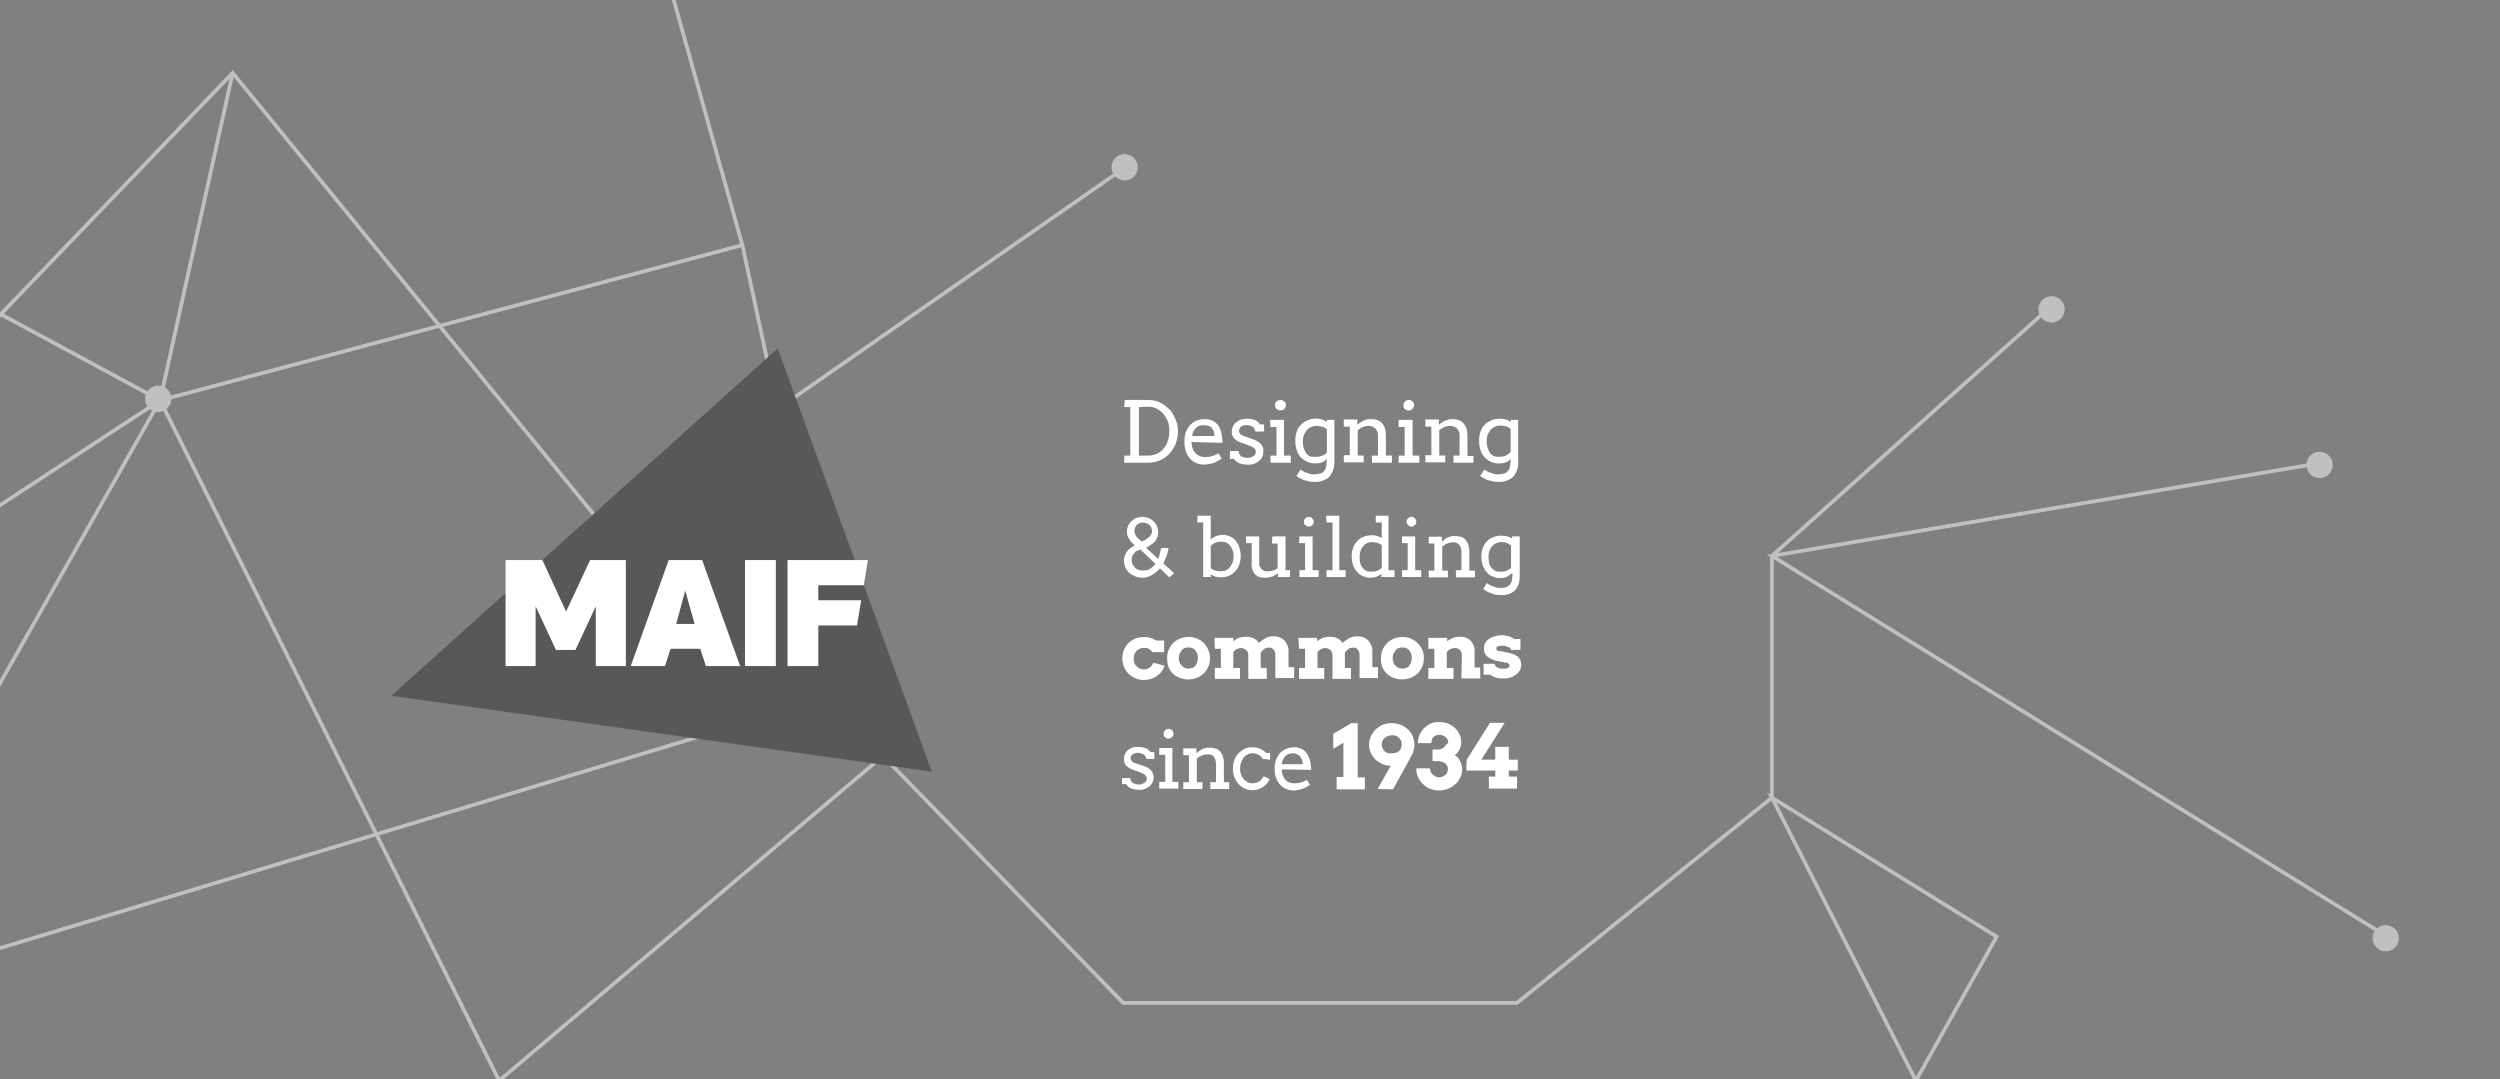 <svg xmlns="http://www.w3.org/2000/svg" xmlns:xlink="http://www.w3.org/1999/xlink" id="Calque_1" x="0" y="0" version="1.1" viewBox="0 0 665.1 287.1" style="enable-background:new 0 0 665.1 287.1" xml:space="preserve"><rect x="0" y="0" width="665.1" height="287.1" fill="#808080" stroke="none"/><style type="text/css">.st0{fill-opacity:0}.st1{fill:#fff}.st2{opacity:.5}.st3{fill:none;stroke:#fff;stroke-miterlimit:10}.st4{fill:#58585a}</style><g><title>Plan de travail 1</title><g><g id="Calque_1-2"><rect width="1278.5" height="287.9" x="-373.5" y="-.4" class="st0"/><path d="M299.2,106.4h6.2c0.7,0,1.5,0.1,2.2,0.3c0.7,0.2,1.3,0.5,1.9,0.9s1.1,0.8,1.6,1.3s0.9,1.1,1.2,1.7 c0.3,0.6,0.6,1.3,0.8,2c0.2,0.7,0.3,1.5,0.3,2.2c0,0.8-0.1,1.5-0.3,2.2c-0.2,0.7-0.4,1.4-0.8,2c-1.3,2.6-4.1,4.2-7,4.1h-6.2v-1.9 h1.6v-12.9h-1.6L299.2,106.4z M303,108.3v12.9h2.6c0.8,0,1.5-0.2,2.2-0.5s1.3-0.8,1.8-1.4s0.9-1.3,1.1-2.1 c0.3-0.8,0.4-1.7,0.4-2.6s-0.1-1.7-0.4-2.5c-0.3-0.7-0.7-1.4-1.2-2s-1.1-1-1.8-1.4c-0.7-0.3-1.4-0.5-2.2-0.5L303,108.3z" class="st1"/><path d="M317,117.6c0,0.3,0,0.6,0.1,0.9c0,0.3,0.1,0.5,0.2,0.8c0.2,0.7,0.7,1.3,1.3,1.7c0.6,0.4,1.3,0.6,2,0.6 c0.6,0,1.2-0.1,1.8-0.2c0.6-0.2,1.2-0.5,1.8-0.8l0.8,1.4c-0.7,0.5-1.5,0.9-2.2,1.2c-0.8,0.2-1.6,0.4-2.4,0.4 c-0.7,0-1.5-0.1-2.1-0.4c-0.6-0.2-1.2-0.6-1.7-1.2c-0.5-0.5-0.9-1.2-1.1-1.9c-0.3-0.9-0.4-1.7-0.4-2.6c0-0.8,0.1-1.6,0.3-2.3 c0.2-0.7,0.6-1.3,1-1.9c0.5-0.5,1-1,1.7-1.3s1.5-0.5,2.3-0.5c0.7,0,1.5,0.1,2.1,0.4c0.5,0.2,1,0.6,1.4,1s0.6,0.9,0.8,1.5 c0.2,0.5,0.3,1.1,0.4,1.7c0,0.3,0.1,0.6,0.1,0.9s0,0.6,0,0.8L317,117.6z M320.2,113.1c-0.4,0-0.8,0.1-1.2,0.2 c-0.3,0.1-0.6,0.3-0.9,0.6c-0.3,0.3-0.5,0.6-0.6,0.9c-0.2,0.4-0.3,0.8-0.3,1.2h5.9c0-0.4-0.1-0.8-0.2-1.2 c-0.1-0.3-0.3-0.7-0.5-0.9c-0.2-0.3-0.5-0.5-0.9-0.6C321,113.2,320.6,113.1,320.2,113.1L320.2,113.1z" class="st1"/><path d="M333.7,114c-0.1-0.2-0.3-0.4-0.5-0.5s-0.5-0.2-0.8-0.3c-0.3-0.1-0.5-0.1-0.8-0.1s-0.5,0-0.8,0.1 c-0.2,0.1-0.4,0.1-0.6,0.3c-0.2,0.1-0.3,0.3-0.4,0.5c-0.3,0.5-0.2,1.1,0.2,1.5c0.3,0.3,0.7,0.5,1.2,0.6l2.2,0.8 c0.8,0.2,1.5,0.7,2.1,1.3c0.5,0.6,0.7,1.3,0.6,2c0,0.5-0.1,1-0.3,1.4c-0.2,0.4-0.5,0.8-0.9,1.1c-0.4,0.3-0.8,0.5-1.3,0.7 c-0.6,0.2-1.2,0.3-1.8,0.2c-0.7,0-1.5-0.1-2.2-0.4c-0.5-0.3-1-0.6-1.3-1.1h-1.1V120h2.3c0,0.3,0.1,0.6,0.2,0.8 c0.1,0.2,0.3,0.4,0.5,0.6c0.2,0.1,0.5,0.2,0.8,0.3c0.3,0.1,0.6,0.1,0.9,0.1s0.6,0,0.8-0.1c0.3-0.1,0.5-0.2,0.7-0.3 c0.2-0.1,0.4-0.3,0.5-0.5s0.2-0.4,0.2-0.7c0-0.3-0.1-0.7-0.4-0.9c-0.3-0.3-0.8-0.6-1.2-0.7l-2.2-0.8c-0.8-0.2-1.4-0.6-2-1.2 c-0.4-0.5-0.7-1.2-0.6-1.8c0-0.5,0.1-0.9,0.3-1.3c0.2-0.4,0.4-0.8,0.8-1.1c0.4-0.3,0.8-0.6,1.2-0.7c0.5-0.2,1.1-0.3,1.7-0.3 c0.7,0,1.4,0.1,2,0.3c0.6,0.2,1.1,0.6,1.5,1.2h1.1v1.9H334C333.9,114.5,333.8,114.2,333.7,114z" class="st1"/><path d="M337.9,111.7h3.7v9.5h1.8v1.9H338v-1.9h1.6v-7.6H338L337.9,111.7z M339.2,107.7c0-0.2,0-0.4,0.1-0.5 c0.1-0.2,0.2-0.3,0.3-0.4c0.1-0.1,0.3-0.2,0.5-0.3c0.4-0.1,0.8-0.1,1.1,0c0.2,0.1,0.3,0.2,0.5,0.3c0.1,0.1,0.2,0.3,0.3,0.4 c0.1,0.2,0.1,0.4,0.1,0.5c0,0.2,0,0.4-0.1,0.6s-0.2,0.3-0.3,0.5c-0.1,0.1-0.3,0.2-0.5,0.3c-0.4,0.1-0.8,0.1-1.1,0 c-0.2-0.1-0.3-0.2-0.5-0.3c-0.1-0.1-0.2-0.3-0.3-0.5C339.2,108,339.2,107.8,339.2,107.7L339.2,107.7z" class="st1"/><path d="M353,122.1c-0.4,0.4-0.8,0.7-1.3,0.9c-0.5,0.2-1.1,0.3-1.7,0.3c-0.7,0-1.5-0.1-2.1-0.4 c-0.7-0.3-1.3-0.7-1.8-1.2s-0.9-1.2-1.1-1.9c-0.3-0.8-0.4-1.7-0.4-2.6c0-0.8,0.1-1.6,0.4-2.4c0.2-0.7,0.6-1.3,1.1-1.8 s1.1-0.9,1.8-1.2c1.2-0.5,2.6-0.6,3.8-0.2c0.5,0.1,0.9,0.4,1.3,0.7v-0.6h2v11c0.1,1.5-0.4,2.9-1.3,4.1c-1.1,1-2.5,1.5-4,1.4 c-0.4,0-0.8,0-1.2-0.1c-0.4-0.1-0.9-0.2-1.3-0.3c-0.4-0.1-0.8-0.3-1.2-0.5c-0.4-0.2-0.8-0.4-1.1-0.7l1.1-1.7 c0.2,0.2,0.5,0.4,0.8,0.5c0.3,0.2,0.6,0.3,0.9,0.4s0.7,0.2,1,0.3c0.3,0.1,0.7,0.1,1,0.1c0.5,0,1-0.1,1.5-0.2 c0.4-0.1,0.7-0.3,1-0.6c0.3-0.4,0.5-0.8,0.6-1.2c0.1-0.6,0.2-1.3,0.2-1.9L353,122.1z M350.3,121.5c0.3,0,0.6,0,0.9-0.1 c0.5-0.1,1-0.3,1.4-0.6c0.2-0.1,0.3-0.3,0.4-0.4v-6.2c-0.4-0.3-0.8-0.6-1.3-0.7s-1-0.2-1.5-0.2s-0.9,0.1-1.4,0.3 c-0.4,0.2-0.8,0.4-1.1,0.8c-0.3,0.4-0.6,0.8-0.8,1.3c-0.2,0.6-0.3,1.2-0.3,1.8c0,0.6,0.1,1.3,0.3,1.9c0.2,0.5,0.4,1,0.7,1.3 c0.3,0.4,0.7,0.6,1.1,0.8C349.3,121.5,349.8,121.6,350.3,121.5L350.3,121.5z" class="st1"/><path d="M365,121.2h1.6V116c0.1-0.7-0.2-1.5-0.7-2s-1.2-0.7-1.9-0.7c-0.5,0-1,0.1-1.4,0.3c-0.5,0.2-1,0.5-1.4,0.9 v6.7h1.6v1.8h-5.3v-1.9h1.6v-7.6h-1.6v-1.9h3.6v1.4l0,0c0.2-0.2,0.5-0.4,0.8-0.6s0.6-0.4,0.9-0.5s0.6-0.3,0.9-0.3 c0.3-0.1,0.7-0.1,1-0.1c0.6,0,1.1,0.1,1.6,0.2c0.5,0.2,0.9,0.4,1.3,0.8s0.6,0.8,0.8,1.3c0.2,0.6,0.3,1.3,0.3,1.9v5.5h1.6v1.9H365 V121.2z" class="st1"/><path d="M372.1,111.7h3.7v9.5h1.8v1.9h-5.5v-1.9h1.6v-7.6h-1.6V111.7z M373.4,107.7c0-0.2,0-0.4,0.1-0.5 c0.1-0.2,0.2-0.3,0.3-0.4c0.3-0.3,0.6-0.4,1-0.4c0.2,0,0.4,0,0.5,0.1c0.2,0.1,0.3,0.2,0.5,0.3c0.1,0.1,0.2,0.3,0.3,0.4 c0.1,0.2,0.1,0.4,0.1,0.5c0,0.2,0,0.4-0.1,0.6s-0.2,0.3-0.3,0.5c-0.1,0.1-0.3,0.2-0.5,0.3c-0.2,0.1-0.4,0.1-0.5,0.1 c-0.2,0-0.4,0-0.6-0.1s-0.3-0.2-0.5-0.3c-0.1-0.1-0.2-0.3-0.3-0.5C373.4,108,373.4,107.8,373.4,107.7L373.4,107.7z" class="st1"/><path d="M386.7,121.2h1.6V116c0.1-0.7-0.2-1.5-0.7-2s-1.2-0.7-1.9-0.7c-0.5,0-1,0.1-1.4,0.3c-0.5,0.2-1,0.5-1.4,0.9 v6.7h1.6v1.8h-5.3v-1.9h1.6v-7.6h-1.6v-1.9h3.6v1.4l0,0c0.2-0.2,0.5-0.4,0.8-0.6s0.6-0.4,0.9-0.5s0.7-0.2,1-0.3 c0.3-0.1,0.7-0.1,1-0.1c0.6,0,1.1,0.1,1.6,0.3c0.5,0.1,0.9,0.4,1.2,0.8c0.4,0.4,0.6,0.8,0.8,1.3c0.2,0.6,0.3,1.3,0.3,1.9v5.5h1.6 v1.8h-5.3L386.7,121.2z" class="st1"/><path d="M401.9,122.1c-0.4,0.4-0.8,0.7-1.3,0.9c-0.5,0.2-1.1,0.3-1.7,0.3c-0.7,0-1.5-0.1-2.1-0.4 c-0.7-0.3-1.3-0.7-1.8-1.2c-0.5-0.6-0.9-1.2-1.1-1.9c-0.3-0.8-0.4-1.7-0.4-2.6c0-0.8,0.1-1.6,0.4-2.4c0.2-0.7,0.6-1.3,1.1-1.8 s1.1-0.9,1.8-1.2c0.7-0.3,1.5-0.4,2.3-0.4c0.5,0,1,0.1,1.5,0.2s0.9,0.4,1.3,0.7v-0.6h2v11c0.1,1.5-0.3,2.9-1.3,4.1 c-1.1,1-2.5,1.5-4,1.4c-0.4,0-0.8,0-1.2-0.1c-0.4-0.1-0.9-0.2-1.3-0.3c-0.4-0.1-0.8-0.3-1.2-0.5c-0.4-0.2-0.8-0.4-1.1-0.7 l1.1-1.7c0.2,0.2,0.5,0.4,0.8,0.5c0.3,0.2,0.6,0.3,0.9,0.4s0.7,0.2,1,0.3c0.3,0.1,0.7,0.1,1,0.1c0.5,0,1-0.1,1.5-0.2 c0.4-0.1,0.7-0.3,1-0.6c0.3-0.3,0.5-0.8,0.6-1.2c0.1-0.6,0.2-1.3,0.2-1.9L401.9,122.1z M399.1,121.5c0.3,0,0.6,0,0.9-0.1 s0.5-0.1,0.8-0.3c0.2-0.1,0.4-0.2,0.6-0.4c0.2-0.1,0.3-0.3,0.5-0.4v-6.2c-0.4-0.3-0.8-0.6-1.3-0.7s-1-0.2-1.5-0.2 s-0.9,0.1-1.4,0.3c-0.4,0.2-0.8,0.4-1.1,0.8c-0.3,0.4-0.6,0.8-0.8,1.3c-0.2,0.6-0.3,1.2-0.3,1.8c0,0.6,0.1,1.3,0.3,1.9 c0.2,0.5,0.4,1,0.7,1.3c0.3,0.4,0.7,0.6,1.1,0.8C398.1,121.5,398.6,121.6,399.1,121.5L399.1,121.5z" class="st1"/><path d="M311.1,153.6l-2.5-2.4c-0.3,0.4-0.6,0.7-1,1c-0.7,0.6-1.5,1-2.3,1.3c-0.5,0.1-0.9,0.2-1.4,0.2 c-1.3,0-2.5-0.5-3.5-1.3c-0.4-0.4-0.8-0.9-1-1.4c-0.2-0.6-0.4-1.2-0.4-1.8c0-0.4,0.1-0.8,0.2-1.2s0.3-0.8,0.5-1.1 s0.5-0.7,0.8-0.9c0.4-0.3,0.9-0.6,1.4-0.9l-0.7-0.7c-0.2-0.2-0.4-0.4-0.5-0.6c-0.2-0.2-0.3-0.5-0.5-0.7c-0.1-0.3-0.2-0.5-0.3-0.8 c-0.1-0.3-0.1-0.5-0.1-0.8c0-1.1,0.4-2.1,1.2-2.8c0.8-0.8,1.8-1.2,2.9-1.2s2.2,0.4,3,1.2c0.4,0.4,0.7,0.8,0.9,1.3 c0.2,0.5,0.3,1,0.3,1.5c0,0.4,0,0.7-0.1,1.1c-0.1,0.3-0.2,0.6-0.4,0.9c-0.1,0.3-0.3,0.5-0.5,0.7s-0.4,0.4-0.7,0.6 c-0.2,0.2-0.5,0.3-0.7,0.5c-0.2,0.1-0.5,0.3-0.8,0.4l3.2,3c0.2-0.5,0.4-1,0.5-1.5s0.2-0.9,0.3-1.4h2c-0.1,0.7-0.3,1.3-0.5,2 c-0.3,0.7-0.6,1.4-0.9,2.1l2.9,2.6L311.1,153.6z M302.6,146.5c-0.2,0.1-0.5,0.2-0.6,0.4c-0.2,0.2-0.3,0.4-0.5,0.6 c-0.5,0.8-0.6,1.8-0.2,2.6c0.2,0.3,0.4,0.6,0.6,0.9c0.3,0.3,0.6,0.5,1,0.6s0.8,0.2,1.2,0.2c0.3,0,0.7-0.1,1-0.1 c0.3-0.1,0.6-0.2,0.9-0.4s0.5-0.4,0.8-0.6c0.2-0.2,0.5-0.5,0.6-0.7l-4-3.8L302.6,146.5z M305.8,142.8c0.2-0.2,0.3-0.4,0.5-0.7 c0.1-0.2,0.2-0.5,0.2-0.8s-0.1-0.6-0.2-0.9c-0.1-0.3-0.3-0.5-0.5-0.7s-0.5-0.4-0.8-0.5s-0.6-0.2-0.9-0.2s-0.6,0.1-1,0.2 c-0.3,0.1-0.5,0.3-0.7,0.5c-0.4,0.4-0.6,1-0.6,1.6c0,0.3,0.1,0.6,0.2,0.9c0.2,0.4,0.4,0.7,0.8,1l0.9,0.9c0.4-0.2,0.8-0.4,1.2-0.6 C305.2,143.2,305.6,143,305.8,142.8L305.8,142.8z" class="st1"/><path d="M318.6,137.2h3.5v6.3c0.5-0.4,1-0.7,1.5-0.9c1.2-0.4,2.5-0.4,3.6,0.1c0.6,0.3,1.1,0.6,1.5,1.1s0.8,1.1,1,1.8 c0.5,1.5,0.5,3.1,0,4.6c-0.2,0.7-0.6,1.3-1.1,1.8s-1,0.9-1.7,1.2s-1.4,0.4-2.1,0.4c-0.5,0-1-0.1-1.5-0.2 c-0.4-0.1-0.8-0.4-1.2-0.6v0.7h-2V139h-1.6L318.6,137.2z M324.8,144.1c-0.5,0-1,0.1-1.5,0.3s-0.9,0.5-1.2,0.9v5.8 c0.3,0.3,0.6,0.5,1,0.6c0.5,0.2,1.1,0.3,1.6,0.3c0.4,0,0.9-0.1,1.3-0.2c0.4-0.2,0.8-0.4,1.1-0.8c0.3-0.4,0.6-0.8,0.8-1.3 c0.4-1.1,0.4-2.3,0-3.4c-0.2-0.4-0.4-0.9-0.7-1.2c-0.3-0.3-0.6-0.6-1-0.8C325.6,144.2,325.2,144.1,324.8,144.1z" class="st1"/><path d="M338.5,142.7h3.5v9h1.2v1.8H340v-1c-0.5,0.4-1,0.7-1.6,0.9s-1.2,0.3-1.9,0.3c-0.5,0-1-0.1-1.5-0.2 c-0.4-0.1-0.8-0.4-1.1-0.7c-0.3-0.4-0.6-0.8-0.7-1.3c-0.2-0.6-0.3-1.2-0.2-1.8v-5.2h-1.5v-1.8h3.5v6.8c-0.1,0.7,0.1,1.3,0.6,1.9 c0.4,0.4,1,0.7,1.7,0.6c0.5,0,0.9-0.1,1.3-0.2c0.5-0.1,0.9-0.4,1.3-0.6v-6.6h-1.5L338.5,142.7z" class="st1"/><path d="M345.7,142.7h3.5v9h1.6v1.8h-5.1v-1.8h1.5v-7.2h-1.6L345.7,142.7z M346.9,138.8c0-0.2,0-0.4,0.1-0.5 c0.1-0.2,0.2-0.3,0.3-0.4c0.1-0.1,0.3-0.2,0.4-0.3c0.3-0.1,0.7-0.1,1,0c0.2,0.1,0.3,0.2,0.4,0.3s0.2,0.3,0.3,0.4 c0.1,0.2,0.1,0.3,0.1,0.5s0,0.4-0.1,0.5c-0.1,0.2-0.2,0.3-0.3,0.4c-0.1,0.1-0.3,0.2-0.4,0.3c-0.3,0.1-0.7,0.1-1,0 c-0.2-0.1-0.3-0.2-0.4-0.3C347,139.6,346.9,139.2,346.9,138.8z" class="st1"/><path d="M352.8,137.2h3.5v14.5h1.7v1.8h-5.1v-1.8h1.6V139h-1.6L352.8,137.2z" class="st1"/><path d="M366,137.2h3.4v14.5h1.6v1.8h-3.5v-0.9c-0.3,0.4-0.8,0.6-1.2,0.8c-0.5,0.2-1,0.3-1.6,0.3 c-0.7,0-1.4-0.1-2-0.4c-0.6-0.2-1.2-0.6-1.6-1.1c-0.5-0.5-0.9-1.1-1.1-1.8c-0.3-0.8-0.4-1.6-0.4-2.4c0-0.8,0.1-1.6,0.4-2.3 c0.2-0.7,0.6-1.2,1.1-1.8c0.5-0.5,1-0.9,1.7-1.1c0.7-0.3,1.4-0.4,2.2-0.4c0.5,0,1,0,1.4,0.2c0.4,0.1,0.9,0.3,1.2,0.6V139H366 V137.2z M365,152.1c0.5,0,1-0.1,1.5-0.3c0.4-0.2,0.8-0.4,1.1-0.8v-6c-0.4-0.3-0.8-0.5-1.2-0.6c-0.5-0.1-0.9-0.2-1.4-0.2 c-0.4,0-0.9,0.1-1.3,0.3s-0.8,0.4-1,0.8c-0.3,0.3-0.6,0.8-0.7,1.2c-0.2,0.5-0.3,1.1-0.3,1.6c0,0.6,0.1,1.2,0.2,1.8 c0.1,0.5,0.4,0.9,0.7,1.3c0.3,0.3,0.7,0.6,1.1,0.8C364.1,152,364.5,152.1,365,152.1z" class="st1"/><path d="M373,142.7h3.5v9h1.6v1.8H373v-1.8h1.5v-7.2H373V142.7z M374.2,138.8c0-0.2,0-0.4,0.1-0.5 c0.1-0.2,0.2-0.3,0.3-0.4c0.1-0.1,0.3-0.2,0.4-0.3c0.2-0.1,0.4-0.1,0.5-0.1c0.2,0,0.4,0,0.5,0.1c0.2,0.1,0.3,0.2,0.4,0.3 s0.2,0.3,0.3,0.4c0.1,0.2,0.1,0.3,0.1,0.5s0,0.4-0.1,0.5c-0.1,0.2-0.2,0.3-0.3,0.4c-0.1,0.1-0.3,0.2-0.4,0.3 c-0.2,0.1-0.3,0.1-0.5,0.1s-0.4,0-0.5-0.1c-0.3-0.2-0.6-0.4-0.7-0.8C374.2,139.2,374.2,139,374.2,138.8L374.2,138.8z" class="st1"/><path d="M387.3,151.7h1.5v-4.9c0-0.7-0.2-1.4-0.6-1.9c-0.5-0.5-1.2-0.7-1.8-0.6c-0.5,0-0.9,0.1-1.4,0.3 s-0.9,0.5-1.3,0.8v6.4h1.5v1.8h-5.1v-1.8h1.5v-7.2h-1.5v-1.8h3.5v1.3l0,0c0.2-0.2,0.5-0.4,0.7-0.6c0.5-0.4,1.1-0.6,1.7-0.8 c0.3-0.1,0.7-0.1,1-0.1c0.5,0,1.1,0.1,1.6,0.2c0.5,0.1,0.9,0.4,1.2,0.7c0.3,0.4,0.6,0.8,0.8,1.3c0.2,0.6,0.3,1.2,0.3,1.8v5.2h1.5 v1.8h-5L387.3,151.7z" class="st1"/><path d="M402,152.6c-0.3,0.4-0.8,0.7-1.2,0.9c-0.5,0.2-1.1,0.3-1.6,0.3c-0.7,0-1.4-0.1-2-0.4 c-0.6-0.2-1.2-0.6-1.6-1.1c-0.5-0.5-0.8-1.1-1.1-1.8c-0.3-0.8-0.4-1.6-0.4-2.4c0-0.8,0.1-1.6,0.4-2.3c0.2-0.7,0.6-1.3,1.1-1.8 s1-0.9,1.7-1.1c0.7-0.3,1.4-0.4,2.2-0.4c0.5,0,1,0.1,1.5,0.2c0.5,0.1,0.9,0.3,1.3,0.6v-0.6h2v10.4c0.1,1.4-0.3,2.8-1.2,3.9 c-1,1-2.4,1.4-3.8,1.3c-0.4,0-0.8,0-1.2-0.1c-0.4,0-0.8-0.1-1.2-0.3c-0.4-0.1-0.8-0.3-1.2-0.5c-0.4-0.2-0.7-0.4-1.1-0.7l1-1.6 c0.2,0.2,0.5,0.4,0.7,0.5c0.3,0.2,0.6,0.3,0.9,0.4c0.3,0.1,0.7,0.2,1,0.3s0.7,0.1,1,0.1c0.5,0,0.9,0,1.4-0.2 c0.4-0.1,0.7-0.3,1-0.6s0.5-0.7,0.6-1.1c0.1-0.6,0.2-1.2,0.2-1.8L402,152.6z M399.4,152.1c0.6,0,1.1-0.1,1.6-0.3 c0.2-0.1,0.4-0.2,0.6-0.4c0.2-0.1,0.3-0.2,0.4-0.4v-5.9c-0.4-0.3-0.8-0.5-1.2-0.7c-0.5-0.1-1-0.2-1.4-0.2s-0.9,0.1-1.3,0.3 s-0.8,0.4-1.1,0.8c-0.3,0.3-0.6,0.8-0.7,1.2c-0.2,0.5-0.3,1-0.3,1.6s0.1,1.2,0.2,1.8c0.1,0.5,0.4,0.9,0.7,1.3 c0.3,0.3,0.7,0.6,1.1,0.8C398.5,152,398.9,152.1,399.4,152.1L399.4,152.1z" class="st1"/><path d="M306.6,173.5c-0.3-0.4-0.6-0.7-1-0.9s-0.9-0.3-1.3-0.2c-0.4,0-0.8,0-1.1,0.2c-0.3,0.1-0.6,0.3-0.9,0.6 c-0.2,0.3-0.4,0.6-0.5,0.9c-0.1,0.4-0.2,0.8-0.2,1.2s0.1,0.7,0.2,1.1c0.1,0.3,0.3,0.6,0.6,0.9c0.3,0.3,0.6,0.4,0.9,0.6 c0.3,0.1,0.7,0.2,1.1,0.2c0.3,0,0.6-0.1,0.9-0.2c0.3-0.1,0.5-0.3,0.7-0.4c0.2-0.2,0.4-0.4,0.5-0.6c0.1-0.2,0.3-0.4,0.4-0.6 l2.9,0.8c-0.1,0.5-0.4,0.9-0.6,1.3c-0.3,0.5-0.7,0.9-1.1,1.2c-0.5,0.4-1.1,0.7-1.6,0.9c-0.7,0.3-1.4,0.4-2.2,0.4 c-0.8,0-1.6-0.1-2.3-0.5c-0.7-0.3-1.3-0.7-1.8-1.2c-1.1-1.1-1.6-2.6-1.6-4.1c0-0.8,0.1-1.5,0.4-2.2s0.7-1.3,1.2-1.8 s1.1-0.9,1.8-1.2c0.7-0.3,1.5-0.4,2.3-0.4c0.6,0,1.2,0,1.7,0.2c0.6,0.2,1.1,0.4,1.6,0.7h2.1v3.1H306.6z" class="st1"/><path d="M310.5,175.1c0-0.8,0.1-1.5,0.4-2.2s0.7-1.3,1.2-1.8s1.1-0.9,1.8-1.2c1.5-0.6,3.2-0.6,4.6,0 c0.7,0.3,1.3,0.7,1.8,1.2c1,1.1,1.6,2.5,1.6,4c0,0.8-0.1,1.5-0.4,2.2c-0.6,1.4-1.6,2.4-3,3c-1.5,0.6-3.2,0.6-4.7,0 c-1.4-0.5-2.5-1.6-3-3C310.6,176.6,310.5,175.9,310.5,175.1z M313.6,175.1c0,0.4,0.1,0.8,0.2,1.1s0.3,0.6,0.6,0.9 c0.2,0.2,0.5,0.4,0.8,0.6c0.3,0.1,0.7,0.2,1,0.2s0.7-0.1,1-0.2c0.3-0.1,0.6-0.3,0.8-0.6c0.2-0.3,0.4-0.6,0.5-0.9 c0.1-0.4,0.2-0.8,0.2-1.1c0-0.4-0.1-0.8-0.2-1.2c-0.1-0.3-0.3-0.6-0.5-0.9c-0.2-0.2-0.5-0.4-0.8-0.6c-0.6-0.2-1.4-0.2-2,0 c-0.3,0.1-0.6,0.3-0.8,0.6c-0.2,0.3-0.4,0.6-0.6,0.9C313.7,174.3,313.6,174.7,313.6,175.1L313.6,175.1z" class="st1"/><path d="M323.1,169.7h5v0.9c0.5-0.4,1-0.7,1.5-0.9c0.6-0.2,1.2-0.3,1.8-0.3c0.7,0,1.5,0.1,2.1,0.4 c0.6,0.3,1.1,0.7,1.4,1.3c0.2-0.3,0.5-0.5,0.8-0.7s0.6-0.4,0.9-0.6c0.3-0.1,0.7-0.3,1-0.4c0.4-0.1,0.7-0.1,1.1-0.1 c1.1-0.1,2.2,0.3,3,1.1c0.8,0.9,1.2,2,1.1,3.2v3.9h1.5v2.9h-5v-6.2c0-0.5-0.1-1-0.5-1.4c-0.3-0.4-0.8-0.6-1.3-0.5 c-0.4,0-0.8,0.1-1.1,0.3c-0.4,0.3-0.7,0.6-1,1v4.1h1.6v2.9h-4.9v-6.2c0-0.3,0-0.5-0.1-0.8c-0.1-0.2-0.2-0.4-0.4-0.6 c-0.2-0.2-0.4-0.3-0.6-0.4c-0.2-0.1-0.5-0.2-0.7-0.2c-0.4,0-0.7,0.1-1.1,0.2c-0.4,0.2-0.8,0.5-1.1,0.9v4.2h1.8v2.9h-6.7v-2.9h1.6 v-5.1h-1.6L323.1,169.7z" class="st1"/><path d="M345.4,169.7h5v0.9c0.5-0.4,1-0.7,1.5-0.9c0.6-0.2,1.2-0.3,1.8-0.3c0.7,0,1.5,0.1,2.1,0.4 c0.6,0.3,1.1,0.8,1.4,1.3c0.2-0.3,0.5-0.5,0.8-0.7s0.6-0.4,0.9-0.6c0.3-0.1,0.7-0.3,1-0.4c0.4-0.1,0.7-0.1,1.1-0.1 c1.1-0.1,2.2,0.3,3,1.1c0.8,0.9,1.2,2,1.1,3.2v3.9h1.5v2.9h-4.9v-6.2c0-0.5-0.1-1-0.5-1.4c-0.3-0.4-0.8-0.6-1.3-0.5 c-0.4,0-0.8,0.1-1.1,0.3c-0.4,0.3-0.7,0.6-1,1v4.1h1.6v2.9h-4.9v-6.2c0-0.3,0-0.5-0.1-0.8c-0.1-0.2-0.2-0.4-0.4-0.6 c-0.2-0.2-0.3-0.3-0.6-0.4c-0.2-0.1-0.5-0.2-0.7-0.2c-0.4,0-0.7,0.1-1.1,0.2c-0.4,0.2-0.8,0.5-1.1,0.9v4.2h1.8v2.9h-6.7v-2.9h1.6 v-5.1h-1.6L345.4,169.7z" class="st1"/><path d="M367.4,175.1c0-0.8,0.1-1.5,0.4-2.2s0.7-1.3,1.2-1.8s1.1-0.9,1.8-1.2c1.5-0.6,3.2-0.6,4.6,0 c2.1,0.9,3.5,3,3.4,5.2c0,0.8-0.1,1.5-0.4,2.2c-0.6,1.4-1.6,2.4-3,3c-1.5,0.6-3.2,0.6-4.7,0c-1.4-0.5-2.5-1.6-3-3 C367.5,176.7,367.3,175.9,367.4,175.1z M370.5,175.1c0,0.4,0.1,0.8,0.2,1.1c0.2,0.7,0.8,1.2,1.4,1.5c0.3,0.1,0.7,0.2,1,0.2 s0.7-0.1,1-0.2c0.3-0.1,0.6-0.3,0.8-0.6c0.2-0.3,0.4-0.6,0.5-0.9c0.1-0.4,0.2-0.8,0.2-1.1c0-0.4-0.1-0.8-0.2-1.2 c-0.1-0.3-0.3-0.6-0.5-0.9c-0.2-0.2-0.5-0.4-0.8-0.6c-0.6-0.2-1.4-0.2-2,0c-0.3,0.1-0.6,0.3-0.8,0.6c-0.2,0.3-0.4,0.6-0.6,0.9 C370.6,174.3,370.5,174.7,370.5,175.1z" class="st1"/><path d="M388.9,174.3c0-0.5-0.1-1-0.5-1.4c-0.3-0.3-0.8-0.5-1.3-0.5c-0.9,0-1.7,0.4-2.2,1.1v4.2h1.8v2.9H380v-2.9 h1.6v-5.1H380v-2.9h5v0.9c0.5-0.4,1-0.7,1.5-0.9c0.6-0.2,1.2-0.3,1.8-0.3c1.1-0.1,2.2,0.3,3,1.1c0.8,0.9,1.1,2,1,3.2v3.9h1.5v2.9 h-5L388.9,174.3z" class="st1"/><path d="M401.9,172.6c-0.1-0.2-0.3-0.3-0.5-0.4c-0.2-0.1-0.5-0.2-0.8-0.3s-0.7-0.1-1-0.1c-0.2,0-0.3,0-0.5,0 s-0.3,0.1-0.5,0.1c-0.1,0.1-0.3,0.1-0.4,0.2c-0.1,0.1-0.1,0.3-0.1,0.4c0,0.1,0,0.2,0,0.2c0,0.1,0.1,0.2,0.1,0.2 c0.1,0.1,0.2,0.2,0.3,0.2c0.1,0.1,0.3,0.1,0.5,0.1l2,0.4c0.6,0.1,1.2,0.3,1.8,0.5c0.4,0.2,0.8,0.4,1.1,0.7 c0.3,0.3,0.5,0.6,0.6,0.9c0.1,0.4,0.2,0.7,0.2,1.1c0,0.6-0.1,1.1-0.4,1.6s-0.7,0.9-1.1,1.2c-0.5,0.3-1,0.6-1.6,0.7 c-0.6,0.2-1.2,0.2-1.8,0.2c-0.4,0-0.7,0-1.1-0.1c-0.3,0-0.6-0.1-0.9-0.2c-0.2-0.1-0.5-0.2-0.7-0.3s-0.4-0.2-0.5-0.4h-1.9v-2.9h3 v0.1c0,0.2,0.1,0.4,0.2,0.5c0.1,0.2,0.3,0.3,0.5,0.4c0.2,0.1,0.4,0.2,0.6,0.2c0.3,0.1,0.5,0.1,0.8,0.1c0.5,0,0.9,0,1.4-0.2 c0.2-0.1,0.4-0.4,0.4-0.6c0-0.2-0.1-0.4-0.2-0.5c-0.2-0.2-0.5-0.3-0.8-0.3l-2-0.4c-1-0.1-2-0.6-2.9-1.2c-1-0.9-1.2-2.4-0.6-3.6 c0.2-0.4,0.6-0.8,1-1.1s0.9-0.6,1.5-0.7c0.6-0.2,1.2-0.3,1.8-0.3c0.4,0,0.8,0,1.2,0.1c0.3,0.1,0.6,0.1,0.9,0.2 c0.2,0.1,0.5,0.2,0.7,0.3s0.4,0.2,0.5,0.4h1.8v2.9H402C402,172.9,402,172.7,401.9,172.6z" class="st1"/><path d="M304.7,201.2c-0.1-0.2-0.3-0.4-0.5-0.5s-0.5-0.2-0.7-0.3c-0.3-0.1-0.5-0.1-0.8-0.1s-0.5,0-0.8,0.1 c-0.2,0.1-0.4,0.2-0.6,0.3s-0.3,0.3-0.4,0.4c-0.2,0.5-0.2,1,0.2,1.4c0.3,0.3,0.7,0.5,1.1,0.6l2.1,0.7c0.8,0.2,1.4,0.6,2,1.2 c0.4,0.5,0.6,1.2,0.6,1.9c0,0.5-0.1,0.9-0.3,1.3c-0.2,0.4-0.5,0.7-0.8,1c-0.4,0.3-0.8,0.5-1.3,0.7s-1.1,0.3-1.6,0.2 c-0.7,0-1.4-0.1-2.1-0.4c-0.5-0.2-0.9-0.6-1.2-1.1h-1.1V207h2.2c0,0.3,0.1,0.5,0.2,0.8c0.1,0.2,0.3,0.4,0.5,0.5s0.5,0.2,0.7,0.3 c0.3,0.1,0.5,0.1,0.8,0.1s0.5,0,0.8-0.1c0.2-0.1,0.5-0.2,0.7-0.3s0.3-0.3,0.5-0.5c0.1-0.2,0.2-0.4,0.2-0.6c0-0.3-0.1-0.6-0.3-0.9 c-0.3-0.3-0.7-0.5-1.2-0.7l-2.1-0.8c-0.7-0.2-1.4-0.6-1.9-1.1c-0.4-0.5-0.6-1.1-0.6-1.8c0-0.4,0.1-0.9,0.3-1.3 c0.2-0.4,0.4-0.7,0.7-1c0.4-0.3,0.8-0.5,1.2-0.7c0.5-0.2,1.1-0.2,1.6-0.2c0.7,0,1.3,0.1,1.9,0.3s1,0.6,1.4,1.1h1v1.8H305 C304.9,201.7,304.9,201.4,304.7,201.2z" class="st1"/><path d="M308.4,199h3.5v9h1.6v1.8h-5.1V208h1.6v-7.2h-1.6V199z M309.6,195.2c0-0.5,0.3-1,0.8-1.2 c0.2-0.1,0.3-0.1,0.5-0.1s0.4,0,0.5,0.1c0.5,0.2,0.8,0.7,0.8,1.2c0,0.2,0,0.4-0.1,0.5c-0.1,0.2-0.2,0.3-0.3,0.4 c-0.1,0.1-0.3,0.2-0.4,0.3c-0.2,0.1-0.3,0.1-0.5,0.1c-0.4,0-0.7-0.1-1-0.4c-0.1-0.1-0.2-0.3-0.3-0.4 C309.6,195.5,309.6,195.4,309.6,195.2L309.6,195.2z" class="st1"/><path d="M322,208.1h1.5v-4.9c0-0.7-0.2-1.4-0.6-1.9c-0.5-0.5-1.1-0.7-1.8-0.6c-0.5,0-0.9,0.1-1.4,0.3 s-0.9,0.5-1.3,0.8v6.3h1.5v1.8h-5.1v-1.8h1.5v-7.2h-1.5v-1.8h3.5v1.3l0,0c0.2-0.2,0.5-0.4,0.7-0.6c0.3-0.2,0.5-0.3,0.8-0.5 c0.3-0.1,0.6-0.2,0.9-0.3s0.7-0.1,1-0.1c0.5,0,1.1,0.1,1.6,0.2c0.4,0.1,0.9,0.4,1.2,0.7c0.3,0.4,0.6,0.8,0.8,1.3 c0.2,0.6,0.3,1.2,0.3,1.8v5.2h1.4v1.8h-5V208.1z" class="st1"/><path d="M335.9,201.9c-0.3-0.5-0.6-0.9-1.1-1.1c-0.5-0.3-1-0.4-1.6-0.4c-0.4,0-0.9,0.1-1.3,0.3s-0.7,0.5-1,0.8 c-0.3,0.4-0.5,0.8-0.7,1.3s-0.3,1.1-0.3,1.7c0,0.6,0.1,1.1,0.3,1.6c0.2,0.5,0.4,0.9,0.7,1.2c0.6,0.7,1.4,1.1,2.3,1.1 c0.6,0,1.2-0.2,1.8-0.5c0.5-0.4,0.9-0.8,1.2-1.4l1.6,0.8c-0.2,0.4-0.5,0.8-0.8,1.2c-0.6,0.7-1.4,1.2-2.3,1.5 c-1.9,0.6-3.9,0-5.2-1.4c-0.5-0.5-0.8-1.2-1.1-1.8c-0.3-0.7-0.4-1.5-0.4-2.3s0.1-1.6,0.4-2.3c0.2-0.7,0.6-1.3,1.1-1.8 s1-0.9,1.7-1.2c0.6-0.3,1.3-0.4,2-0.4s1.4,0.1,2,0.4c0.6,0.2,1.2,0.6,1.6,1.1h1.1v1.8L335.9,201.9z" class="st1"/><path d="M341,204.7c0,0.3,0,0.6,0.1,0.9c0,0.2,0.1,0.5,0.2,0.7c0.2,0.7,0.7,1.2,1.2,1.6c0.6,0.4,1.3,0.5,1.9,0.5 s1.1-0.1,1.6-0.2c0.6-0.2,1.1-0.4,1.7-0.7l0.8,1.3c-0.7,0.5-1.4,0.8-2.1,1.1c-0.7,0.2-1.5,0.4-2.2,0.4s-1.4-0.1-2-0.4 c-0.6-0.2-1.2-0.6-1.6-1.1c-0.5-0.5-0.8-1.1-1.1-1.8c-0.3-0.8-0.4-1.7-0.4-2.5c0-0.7,0.1-1.5,0.3-2.2c0.2-0.6,0.6-1.2,1-1.8 c0.4-0.5,1-0.9,1.6-1.2c0.7-0.3,1.4-0.5,2.2-0.5c0.7,0,1.4,0.1,2,0.4c0.5,0.2,1,0.6,1.3,1s0.6,0.9,0.8,1.4 c0.2,0.5,0.3,1.1,0.4,1.6c0,0.3,0,0.5,0.1,0.8s0,0.5,0,0.8L341,204.7z M344,200.4c-0.4,0-0.8,0.1-1.2,0.2 c-0.3,0.1-0.6,0.3-0.9,0.6c-0.2,0.3-0.4,0.6-0.6,0.9c-0.2,0.4-0.3,0.8-0.3,1.2h5.6c0-0.4-0.1-0.8-0.2-1.1s-0.3-0.6-0.5-0.9 c-0.2-0.3-0.5-0.5-0.8-0.6C344.8,200.5,344.4,200.4,344,200.4z" class="st1"/><path d="M355.6,206.7h1.8v-9.1l-2.7,1.6v-4l4.8-2.8h1.7v14.4h1.9v3.2h-7.5L355.6,206.7z" class="st1"/><path d="M366.5,209.9l3.5-6.2c-0.2,0-0.4,0-0.6,0s-0.4,0-0.5-0.1c-0.6-0.1-1.3-0.3-1.8-0.7c-0.6-0.3-1.1-0.7-1.5-1.2 s-0.8-1-1-1.6s-0.4-1.3-0.4-1.9c0-0.8,0.2-1.6,0.5-2.3s0.8-1.3,1.3-1.9c0.6-0.5,1.2-0.9,1.9-1.2c0.8-0.3,1.6-0.5,2.4-0.4 c0.8,0,1.6,0.2,2.3,0.4c0.7,0.3,1.4,0.7,1.9,1.2c0.6,0.5,1,1.1,1.3,1.8s0.5,1.5,0.5,2.3c0,0.4,0,0.7-0.1,1.1 c-0.1,0.3-0.2,0.7-0.3,1c-0.1,0.3-0.3,0.7-0.5,1s-0.3,0.6-0.5,1l-4.3,7.8L366.5,209.9z M370.4,200.4c0.4,0,0.8-0.1,1.2-0.2 c0.4-0.2,0.7-0.4,0.9-0.7c0.1-0.2,0.2-0.4,0.3-0.7c0.1-0.2,0.1-0.5,0.1-0.8c0-0.6-0.2-1.2-0.6-1.6c-0.2-0.2-0.5-0.5-0.8-0.6 c-0.4-0.2-0.8-0.2-1.2-0.2c-0.3,0-0.7,0.1-1,0.2c-0.3,0.1-0.6,0.3-0.9,0.5s-0.5,0.5-0.6,0.8c-0.2,0.3-0.2,0.7-0.2,1 c0,0.7,0.3,1.3,0.8,1.8c0.3,0.2,0.6,0.4,0.9,0.5C369.6,200.4,370,200.4,370.4,200.4L370.4,200.4z" class="st1"/><path d="M385.3,197.4c0-0.2-0.1-0.5-0.2-0.7s-0.3-0.4-0.5-0.6c-0.2-0.2-0.4-0.3-0.7-0.4c-0.3-0.1-0.6-0.2-0.9-0.2 s-0.6,0-0.8,0.1c-0.2,0.1-0.5,0.2-0.7,0.4s-0.4,0.3-0.5,0.6s-0.2,0.7-0.2,1.1h-3.6c0-2.2,1.3-4.2,3.4-5.2 c0.7-0.3,1.5-0.5,2.4-0.4c1.5,0,3,0.5,4.1,1.6c0.5,0.5,0.9,1,1.2,1.7c0.6,1.3,0.6,2.7,0,4c-0.3,0.6-0.7,1.1-1.3,1.5 c0.3,0.2,0.6,0.4,0.8,0.6c0.2,0.3,0.5,0.6,0.6,0.9c0.4,0.7,0.6,1.5,0.6,2.3c0,0.7-0.1,1.5-0.5,2.1c-0.3,0.7-0.7,1.3-1.3,1.8 c-1.2,1.1-2.7,1.7-4.3,1.7c-0.8,0-1.5-0.1-2.3-0.4c-0.7-0.2-1.3-0.6-1.8-1.1c-0.5-0.4-1-1-1.3-1.6c-0.3-0.5-0.5-1-0.6-1.5 c-0.1-0.4-0.1-0.8-0.1-1.3h3.6c0.1,1.4,1.2,2.4,2.5,2.4c0.3,0,0.6-0.1,0.8-0.2c0.3-0.1,0.5-0.3,0.8-0.4c0.2-0.2,0.4-0.4,0.5-0.7 s0.2-0.5,0.2-0.8s0-0.6-0.2-0.9c-0.1-0.3-0.3-0.5-0.5-0.7s-0.5-0.3-0.8-0.4c-0.3-0.1-0.7-0.2-1-0.2h-1.6v-3.1h1.6 c0.3,0,0.6-0.1,0.8-0.2c0.2-0.1,0.5-0.2,0.7-0.4s0.3-0.4,0.4-0.6C385.2,197.8,385.3,197.6,385.3,197.4z" class="st1"/><path d="M390.2,202.1l6.2-9.8h3.9l-6.2,9.8h3.7v-3.4h3.6v3.4h2.4v2.9h-2.4v1.6h2.2v3.2h-7.5v-3.2h1.7V205h-7.7 L390.2,202.1z" class="st1"/><g class="st2"><polyline points="162.5 142.4 61.9 19.4 -133.1 222.3 -319.3 12.3" class="st3"/><polyline points="-118.6 19.4 42.6 106.5 132.8 287.5 234.9 201.1 298.8 266.8 403.6 266.8 471.4 212.2 471.4 147.9 546.2 81" class="st3"/><polyline points="197.5 65.2 42.6 106.5 61.9 19.4" class="st3"/><line x1="187.2" x2="-48.1" y1="195.6" y2="266.8" class="st3"/><polyline points="298.8 44.9 206.9 108.8 197.5 65.2 179 -.9" class="st3"/><path d="M179-0.9" class="st3"/><polyline points="616.6 123.3 471.4 147.9 635.1 249.2" class="st3"/><polygon points="471.4 212.2 531.2 249.2 509.7 287.5" class="st3"/><polygon points="-48.1 266.8 42.6 106.5 -133.5 221.9 -178.9 287.5 -335.6 233.8 -133.5 221.9" class="st3"/><circle cx="545.8" cy="82.3" r="3.5" class="st1"/><circle cx="617.1" cy="123.7" r="3.5" class="st1"/><circle cx="634.7" cy="249.6" r="3.5" class="st1"/><circle cx="299.2" cy="44.5" r="3.5" class="st1"/><circle cx="42.1" cy="106.1" r="3.5" class="st1"/></g></g></g></g><g><polygon points="247.9 205.3 206.9 92.7 104.1 185.1" class="st4"/><g><rect width="8.2" height="28.2" x="198.2" y="149" class="st1"/><path d="M179.9,166l2.4-8.9l2.5,8.9H179.9z M177.9,149l-10.1,28.2h9.1l1.5-4.6h7.9l1.5,4.6h9.1L186.8,149H177.9z" class="st1"/><polygon points="134.5 177.2 142.5 177.2 142.5 161.3 147.9 172.9 153.1 172.9 158.5 161.3 158.5 177.2 166.5 177.2 166.5 149 157 149 150.6 162.7 144.3 149 134.5 149" class="st1"/><polygon points="209.5 149 209.5 177.2 217.7 177.2 217.7 166.4 228 166.4 229.1 159.7 217.7 159.7 217.7 155.7 229.8 155.7 230.9 149" class="st1"/></g></g></svg>